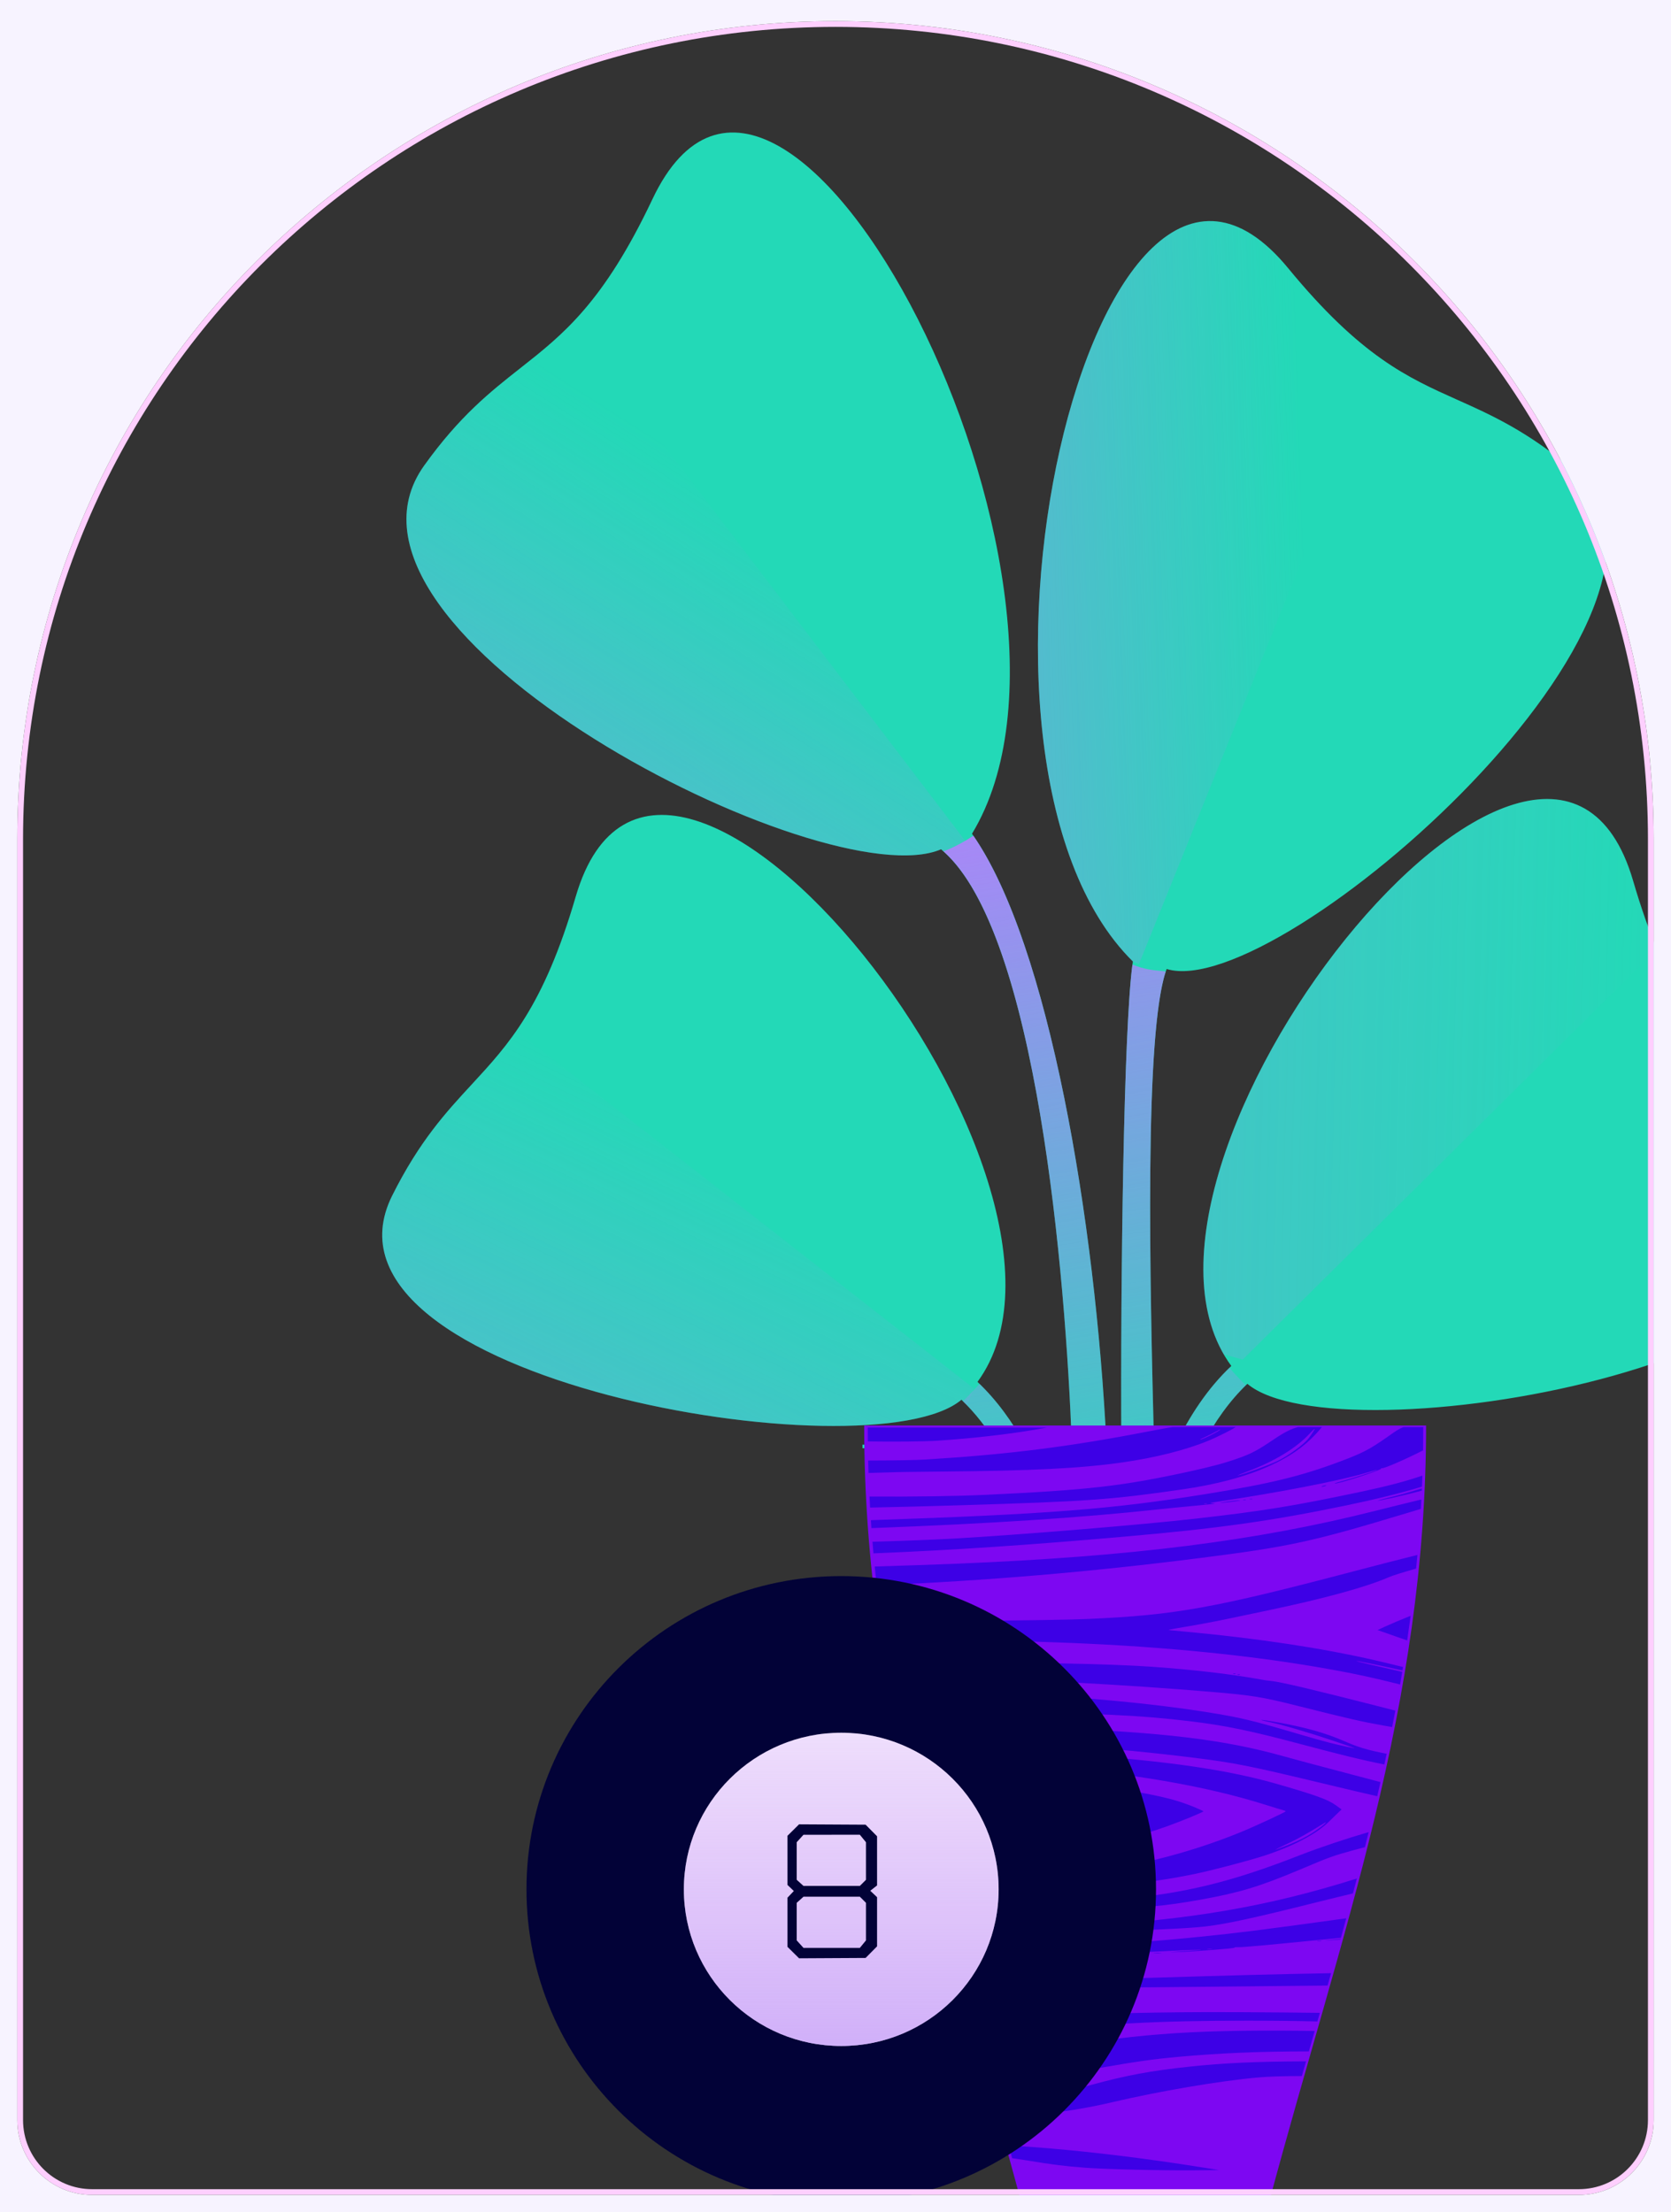 <svg width="870" height="1152" viewBox="0 0 870 1152" fill="none" xmlns="http://www.w3.org/2000/svg">
<rect x="0" y="0" width="870" height="1152" fill="#333333" stroke="none"/>
<g clip-path="url(#clip0_754_498)">
<path fill-rule="evenodd" clip-rule="evenodd" d="M719.275 786.634L721.812 786.634L721.812 752.274L626.179 752.274C632.413 740.545 639.912 729.69 649.434 720.607C696.456 760.31 993.636 710.01 945.809 614.325C931.578 585.845 917.717 570.835 904.369 556.38C885.129 535.544 866.955 515.863 850.273 458.654C805.462 305.023 565.738 608.728 641.075 711.306C628.663 723.056 619.525 737.129 612.133 752.274L600.834 752.274C598.744 668.642 595.566 536.239 607.412 504.602C666.259 522.612 901.312 314.375 819.711 245.205C795.429 224.619 776.784 216.269 758.83 208.229C732.946 196.638 708.498 185.689 670.666 139.647C569.052 16.018 482.305 394.515 589.828 500.685C585.042 532.317 583.352 665.884 583.807 752.274L576.081 752.274C570.413 636.276 546.07 490.716 506.061 434.177C584.475 304.998 408.101 -40.946 339.681 103.729C314.205 157.6 293.163 174.176 270.884 191.726C255.431 203.899 239.383 216.541 220.849 242.422C158.566 329.398 429.434 468.284 489.961 442.258C539.867 483.54 554.814 664.947 558.047 752.273L533.567 752.273C526.969 740.285 519.035 729.173 508.93 719.604C584.267 617.026 344.538 313.316 299.728 466.952C283.045 524.159 264.871 543.84 245.63 564.677C232.283 579.131 218.422 594.141 204.191 622.618C156.365 718.303 453.544 768.608 500.571 728.905C507.802 735.802 513.864 743.721 519.101 752.273L449.066 752.273L449.066 754.15L586.743 754.15L720 754.15C720 765.137 719.275 786.634 719.275 786.634Z" fill="#23D9B7"/>
<g style="mix-blend-mode:multiply">
<path fill-rule="evenodd" clip-rule="evenodd" d="M670.527 754.15L669.558 752.274L626.179 752.274C632.241 740.867 639.499 730.289 648.652 721.361C646.075 718.904 643.11 715.778 640.088 712.252C628.176 723.808 619.328 737.533 612.133 752.274L600.834 752.274C598.773 669.803 595.654 539.905 606.927 505.977C606.205 505.753 605.158 505.659 603.797 505.538C600.668 505.258 595.882 504.831 589.595 502.328C584.987 536.698 583.359 667.305 583.807 752.274L576.08 752.274C570.448 636.977 546.364 492.474 506.785 435.212C502.542 438.038 496.664 441.269 491.229 443.344C540.12 486.625 554.841 665.691 558.047 752.273L533.567 752.273C527.206 740.717 519.604 729.973 510.012 720.642C509.937 720.724 509.861 720.806 509.785 720.888C507.319 723.559 504.279 726.852 501.38 729.685C508.255 736.397 514.06 744.042 519.101 752.273L507.265 752.273C508.025 752.918 508.775 753.546 509.504 754.15L586.743 754.15L670.527 754.15Z" fill="url(#paint0_linear_754_498)"/>
</g>
<g style="mix-blend-mode:multiply">
<path fill-rule="evenodd" clip-rule="evenodd" d="M637.125 705.257L647 708L862.672 494.219C858.455 484.205 854.32 472.534 850.273 458.655C806.312 307.937 574.761 597.373 637.125 705.257Z" fill="url(#paint1_linear_754_498)"/>
</g>
<g style="mix-blend-mode:multiply">
<path fill-rule="evenodd" clip-rule="evenodd" d="M502.549 437.841L297.513 168.555C288.591 177.777 279.837 184.673 270.884 191.726L270.884 191.726C255.431 203.899 239.383 216.541 220.849 242.422C158.566 329.398 429.434 468.284 489.961 442.258C491.529 443.556 493.063 444.991 494.563 446.558C493.47 445.416 492.358 444.344 491.229 443.344C495.022 441.895 499.031 439.885 502.549 437.841Z" fill="url(#paint2_linear_754_498)"/>
</g>
<g style="mix-blend-mode:multiply">
<path fill-rule="evenodd" clip-rule="evenodd" d="M503.481 731.798C502.532 730.815 501.563 729.85 500.571 728.905C453.544 768.608 156.365 718.303 204.191 622.618C218.422 594.14 232.283 579.131 245.63 564.677L245.63 564.677L245.63 564.676C253.57 556.078 261.329 547.676 268.876 536.753L507 723L503.481 731.798Z" fill="url(#paint3_linear_754_498)"/>
</g>
<g style="mix-blend-mode:multiply">
<path fill-rule="evenodd" clip-rule="evenodd" d="M589.824 500.714L593 502L719.874 187.311C705.628 177.35 689.872 163.021 670.666 139.647C569.052 16.018 482.305 394.515 589.828 500.685C589.827 500.695 589.825 500.705 589.824 500.714Z" fill="url(#paint4_linear_754_498)"/>
</g>
<path d="M660.671 1147C698.673 1005.03 742.491 888.28 742.491 742.34L607.684 742.34L449.934 742.34C449.934 888.285 493.752 1005.03 531.754 1147L660.671 1147Z" fill="#7D07F2"/>
<path fill-rule="evenodd" clip-rule="evenodd" d="M684.481 1057.63C683.967 1059.44 683.452 1061.25 682.937 1063.06C682.445 1064.79 681.951 1066.52 681.458 1068.25C655.212 1068.27 635.422 1069.12 613.816 1071.06C600.802 1072.2 591.451 1073.55 571.902 1076.98C545.255 1081.67 540.073 1082.37 521.2 1083.72C519.435 1083.84 517.651 1083.97 515.849 1084.09C514.78 1080.32 513.712 1076.56 512.646 1072.81C520.704 1071.5 529.106 1070.05 537.932 1068.45C588.352 1059.26 618.041 1056.93 677.25 1057.5C679.553 1057.53 681.966 1057.57 684.481 1057.63ZM687.173 1048.17C686.749 1049.66 686.324 1051.15 685.898 1052.65C674.437 1052.36 662.55 1052.24 649.364 1052.24C603.153 1052.27 576.278 1053.57 508.997 1059.99C508.27 1057.44 507.545 1054.89 506.822 1052.35C550.902 1049.26 577.354 1048.24 614.999 1047.87C630.164 1047.69 662.717 1047.87 687.173 1048.17ZM693.006 1027.52C692.404 1029.67 691.8 1031.82 691.194 1033.96C670.751 1034.14 652.046 1034.32 634.998 1034.52C589.147 1035.07 544.25 1035.24 501.917 1035.04C501.633 1034.04 501.35 1033.03 501.067 1032.03C518.157 1031.96 534.28 1031.8 544.016 1031.54C554.551 1031.25 581.029 1030.48 602.887 1029.82C638.448 1028.74 665.113 1028.01 693.006 1027.52ZM706.441 978.218C705.764 980.808 705.081 983.4 704.392 985.993C699.126 987.237 693.241 988.675 686.545 990.346C652.406 998.919 637.984 1002.02 627.111 1003.25C609.2 1005.24 545.785 1006.77 493.935 1006.42C493.702 1005.57 493.47 1004.72 493.238 1003.87C518.047 1004.02 549.33 1003.77 560.353 1003.16C618.927 999.9 659.705 992.973 706.441 978.218ZM721.961 913.256C721.566 915.117 721.167 916.976 720.763 918.835C708.486 916.406 696.266 913.307 677.25 908.244C650.716 901.181 637.871 898.528 619.562 896.323C592.915 893.139 573.198 892.24 511.341 891.424C501.71 891.306 484.78 890.972 466.289 890.562C465.673 887.301 465.072 884.034 464.488 880.76C491.579 880.905 508.697 881.311 526.27 882.034C563.339 883.626 599.732 887.015 628.632 891.628C645.646 894.363 651.899 895.833 674.996 902.651C681.644 904.611 689.249 906.775 691.897 907.428C697.812 908.938 705.587 910.612 705.192 910.326C705.023 910.204 700.009 908.448 694.038 906.448C681.7 902.284 667.222 898.038 660.744 896.691C653.702 895.221 656.237 895.302 664.969 896.854C679.729 899.508 689.813 902.325 700.009 906.734C706.831 909.68 711.146 911.191 721.961 913.256ZM726.475 890.782C725.934 893.643 725.38 896.5 724.814 899.352C723.321 899.093 721.831 898.832 720.347 898.568C708.403 896.445 702.657 895.098 675.954 888.403C657.138 883.667 651.955 882.81 630.491 881.013C586.437 877.339 539.228 874.767 490.497 873.379C484.761 873.211 475.056 873.088 463.139 873.008C462.71 870.478 462.291 867.943 461.883 865.404C539.808 865.659 576.902 866.392 599.732 867.949C621.14 869.459 640.913 871.746 656.124 874.522C657.927 874.889 660.462 875.257 661.758 875.338C666.377 875.747 683.841 879.87 717.811 888.566C720.916 889.362 723.794 890.098 726.475 890.782ZM740.024 780.842C739.939 782.48 739.849 784.114 739.753 785.746C737.76 786.343 735.706 786.962 733.585 787.603C682.827 802.954 671.56 805.403 624.52 811.364C567.485 818.612 513.62 823.171 456.443 825.562C456.08 822.303 455.736 819.033 455.412 815.752C471.433 815.276 486.561 814.763 498.666 814.262C589.648 810.506 653.871 802.423 715.614 786.868C724.335 784.68 732.433 782.679 740.024 780.842ZM730.797 743.151L741 743.151C741 747.214 740.966 751.255 740.899 755.275C732.333 759.679 720.27 764.985 719.333 764.577C719.051 764.455 718.938 764.495 719.107 764.74C719.727 765.434 695.784 773.11 694.883 772.497C694.77 772.416 696.686 771.803 699.052 771.191C703.953 769.884 714.657 766.537 716.403 765.72C717.812 765.067 716.966 765.271 711.051 767.027C697.249 771.15 665.081 777.356 633.026 782.132C629.872 782.622 629.477 782.745 631.055 782.826C634.209 782.949 632.632 783.153 620.633 784.255C614.436 784.827 605.929 785.684 601.76 786.133C562.719 790.338 516.468 793.36 455.569 795.687C454.995 795.708 454.373 795.73 453.705 795.754C453.606 794.381 453.511 793.007 453.42 791.63C453.667 791.621 453.914 791.613 454.161 791.604C545.931 788.46 578.493 785.929 627.393 778.091C661.082 772.661 677.194 768.782 697.925 760.984C709.361 756.698 712.967 754.82 722.037 748.492C722.481 748.179 722.902 747.881 723.303 747.598C726.673 745.217 728.584 743.867 730.797 743.151ZM675.81 743.151L688.218 743.151L687.897 743.552C680.686 752.207 672.574 758.126 660.856 763.434C648.519 768.986 633.477 773.028 615.281 775.641C578.043 780.989 566.945 781.806 500.356 783.847C483.02 784.374 467.374 784.778 453.013 785.057C452.903 783.147 452.8 781.233 452.705 779.314C475.428 779.44 497.671 779.132 513.313 778.417C567.001 775.886 584.578 773.885 620.069 766.088C631.336 763.597 637.815 761.842 645.026 759.27C651.504 756.983 654.997 755.105 662.941 749.716C668.33 746.064 672.219 744.019 675.81 743.151ZM610.595 743.151L643.307 743.151C642.128 744.138 633.825 748.322 628.914 750.329C617.252 755.146 601.197 759.147 584.296 761.556C562.438 764.659 537.706 765.883 491.061 766.292C477.765 766.414 465.597 766.577 464.019 766.7C463.119 766.748 458.529 766.882 452.199 767.035C452.128 764.883 452.067 762.725 452.015 760.56C464.543 760.529 476.676 760.357 481.765 760.045C524.918 757.392 556.748 753.391 597.76 745.429C603.481 744.322 607.354 743.599 610.595 743.151ZM451.845 750.626C451.82 748.218 451.807 745.801 451.806 743.377C455.391 743.38 459.159 743.384 463.118 743.388L545.03 743.429L538.608 744.531C524.524 746.94 506.666 748.981 488.525 750.206C481.286 750.71 465.336 750.835 451.845 750.626ZM454.25 802.847C471.296 802.355 486.346 801.785 496.694 801.198C531.622 799.198 595 793.972 623.168 790.747C657.927 786.786 673.419 784.255 708.403 776.866C721.804 774.032 732.083 771.348 740.561 768.411C740.494 770.335 740.42 772.253 740.338 774.167C729.037 777.589 715.935 780.819 700.573 784.01C661.645 792.094 634.04 795.972 583.676 800.341C535.463 804.568 495.584 807.272 454.766 808.889C454.586 806.88 454.414 804.866 454.25 802.847ZM740.3 775.063C740.282 775.461 740.265 775.859 740.246 776.256C735.468 777.547 730.4 778.783 724.91 780.009C720.91 780.908 717.53 781.52 717.417 781.438C717.248 781.357 719.558 780.703 722.487 780.009C728.117 778.7 734.052 777.051 740.3 775.063ZM458.782 844.493C471.243 844.36 488.68 844.196 505.426 844.066C534.946 843.821 558.269 843.453 566.832 843.045C611.957 841.044 632.125 837.411 705.981 817.937C716.794 815.084 727.817 812.258 737.964 809.725C737.749 812.097 737.524 814.463 737.287 816.822C730.277 818.819 724.951 820.487 722.938 821.366C711.277 826.47 689.306 832.471 660.349 838.554C652.462 840.187 642.941 842.188 639.223 843.004C632.125 844.515 619.844 846.76 612.182 847.985C609.703 848.393 608.07 848.761 608.52 848.842C608.578 848.847 608.702 848.859 608.884 848.877L609.436 848.931L609.439 848.932L609.442 848.932L609.442 848.932L609.445 848.932C611.075 849.093 614.578 849.437 618.379 849.781C655.392 853.251 688.066 858.191 715.84 864.56C718.298 865.107 723.721 866.417 730.488 868.086C730.391 868.674 730.295 869.261 730.197 869.848C715.112 866.562 706.471 864.793 706.263 864.969C706.094 865.05 709.474 865.908 713.755 866.887C716.804 867.565 723.314 869.05 730.068 870.623C729.703 872.811 729.33 874.996 728.95 877.178C713.488 873.302 706.299 871.788 693.306 869.419C653.758 862.233 607.506 857.538 556.41 855.497C529.967 854.464 518.24 854.22 460.157 854.209C459.68 850.979 459.222 847.741 458.782 844.493ZM734.435 841.414C733.871 845.704 733.273 849.977 732.645 854.235C731.015 853.682 729.395 853.123 727.783 852.557L717.248 848.842L720.741 847.209C724.345 845.555 729.074 843.561 734.435 841.414ZM467.512 896.918C488.158 897.617 513.169 898.543 546.269 899.793C605.478 902.039 637.364 905.876 668.011 914.491C674.151 916.205 680.912 918.042 718.093 927.841C718.307 927.897 718.52 927.953 718.732 928.009C718.179 930.465 717.618 932.918 717.049 935.371C710.276 933.838 701.678 931.807 689.925 928.984C649.814 919.349 642.941 918.002 621.365 915.307C580.974 910.271 532.979 906.6 468.881 903.785C468.417 901.499 467.961 899.21 467.512 896.918ZM471.49 916.277C470.993 913.966 470.504 911.653 470.022 909.339C478.954 909.545 487.228 909.834 495.004 910.204C514.834 911.184 563.227 913.96 573.029 914.695C612.182 917.757 640.688 922.125 663.729 928.657C684.01 934.455 691.165 936.986 695.277 939.925L698.488 942.252L696.46 944.171C695.369 945.199 693.433 947.107 692.032 948.488L692.031 948.489L692.028 948.492L691.897 948.621C685.418 955.031 673.081 961.522 658.096 966.381C650.04 968.993 631.505 973.852 622.435 975.771C604.464 979.527 586.099 981.813 560.917 983.364C551.683 983.957 511.127 984.014 487.783 983.611C487.375 982.065 486.968 980.52 486.563 978.974C511.498 979.708 535.196 978.942 554.438 976.71C588.521 972.749 617.703 965.564 645.646 954.214C653.082 951.193 669.363 943.64 669.363 943.232C669.363 943.069 668.912 942.865 668.405 942.742C667.842 942.62 663.335 941.232 658.377 939.68C627.731 930.045 589.197 923.391 543.453 919.839C526.845 918.538 507.253 917.536 471.49 916.277ZM474.064 927.965C473.705 926.372 473.349 924.778 472.996 923.184C534.499 924.896 555.297 926.585 587.395 932.291C606.661 935.761 612.746 937.312 622.492 941.313C624.689 942.252 626.548 943.11 626.548 943.232C626.548 943.641 615.393 948.213 607.957 950.908C576.37 962.371 535.67 968.249 483.945 968.866C483.578 967.433 483.213 966 482.85 964.568C505.513 964.491 527.329 961.566 548.974 955.684C562.889 951.928 582.944 944.702 581.367 944.049C580.86 943.845 577.31 942.702 573.48 941.477C556.466 936.088 535.791 932.046 514.44 929.841C498.833 928.259 493.803 927.99 474.064 927.965ZM490.834 995.029C490.542 993.946 490.251 992.864 489.96 991.781C523.016 992.176 557.378 991.268 581.479 989.162C616.351 986.1 640.688 980.221 676.968 966.013C687.34 961.981 700.853 957.462 712.58 954.06C711.937 956.673 711.287 959.286 710.63 961.899C708.828 962.364 707.001 962.85 705.136 963.36C694.038 966.381 692.46 966.952 676.743 973.607C655.673 982.466 645.251 985.61 625.252 989.202C605.647 992.714 597.028 993.448 560.072 994.755C546.124 995.255 511.152 995.347 490.834 995.029ZM495.929 1013.65C522.08 1014.01 548.549 1013.85 563.452 1013.09C587.226 1011.9 604.521 1010.64 624.858 1008.55C644.744 1006.55 657.645 1004.92 698.939 999.205C699.6 999.114 700.258 999.024 700.915 998.934C699.997 1002.32 699.07 1005.7 698.137 1009.09C658.212 1013.05 647.617 1014.02 644.857 1013.98C643.336 1013.94 642.378 1014.07 642.716 1014.23C643.505 1014.6 621.309 1016.27 612.182 1016.56C607.901 1016.68 608.633 1016.6 615.281 1016.15C632.35 1015 627.055 1015 604.295 1016.15C565.854 1018.07 531.183 1018.89 497.297 1018.57C496.84 1016.93 496.384 1015.29 495.929 1013.65ZM697.989 1009.63C697.956 1009.75 697.923 1009.87 697.889 1009.99C692.956 1010.37 689.939 1010.59 689.756 1010.55C689.522 1010.52 692.698 1010.17 697.989 1009.63ZM519.091 1095.56C528.26 1094.47 536.553 1093.06 545.706 1091.23C553.48 1089.68 554.269 1089.47 568.24 1085.67C586.493 1080.69 599.225 1078.33 619.224 1076.2C636.934 1074.3 654.154 1073.5 679.985 1073.43C679.261 1075.97 678.537 1078.52 677.812 1081.08C668.806 1081.1 660.227 1081.33 655.279 1081.8C634.716 1083.63 603.732 1088.94 578.944 1094.74C568.466 1097.23 555.283 1099.51 547.34 1100.25C544.01 1100.56 539.626 1101 536.626 1101.31L536.624 1101.31L536.615 1101.31C536.015 1101.37 535.471 1101.43 535.002 1101.47C531.88 1101.84 526.883 1102.28 521.102 1102.72C520.432 1100.33 519.762 1097.95 519.091 1095.56ZM526.963 1123.85C526.35 1121.61 525.736 1119.39 525.121 1117.16C529.233 1117.45 533.369 1117.74 537.537 1118.05C563.903 1119.97 595.901 1123.81 626.266 1128.71L634.716 1130.05L621.759 1130.18C605.253 1130.34 575.057 1129.6 565.029 1128.83C553.875 1127.97 548.41 1127.28 534.439 1124.99C531.953 1124.59 529.479 1124.21 526.963 1123.85ZM628.689 1015C627.956 1014.92 628.407 1014.84 629.646 1014.84C630.886 1014.8 631.449 1014.88 630.942 1015C630.379 1015.09 629.365 1015.09 628.689 1015ZM627.674 782.908C626.886 782.908 626.604 782.99 626.998 783.112C627.337 783.194 628.012 783.194 628.407 783.112C628.745 782.99 628.463 782.908 627.674 782.908ZM667.954 961.808C675.053 959.154 680.236 956.582 684.742 953.52C686.827 952.091 689.137 950.336 689.813 949.642C690.883 948.54 690.601 948.621 688.066 950.213C680.574 954.827 676.01 957.399 670.659 959.93C662.434 963.849 662.377 963.931 667.954 961.808ZM690.207 773.477C689.756 773.477 688.968 773.64 688.517 773.845C687.503 774.334 688.404 774.334 689.925 773.845C690.658 773.6 690.77 773.477 690.207 773.477ZM665.194 760.78C670.546 758.167 678.546 752.411 681.024 749.349C682.827 747.103 684.799 744.041 684.404 744.041C684.292 744.041 683.278 745.021 682.151 746.246C674.996 754.044 663.56 761.025 649.138 766.373C645.871 767.598 643.786 768.455 644.575 768.292C647.505 767.761 660.856 762.862 665.194 760.78ZM686.827 1010.72C685.757 1010.72 685.306 1010.8 685.869 1010.92C686.376 1011 687.278 1011 687.841 1010.92C688.348 1010.8 687.897 1010.72 686.827 1010.72ZM650.659 780.663C650.265 780.54 650.547 780.458 651.335 780.458C652.124 780.458 652.406 780.54 652.068 780.663C651.674 780.744 650.997 780.744 650.659 780.663ZM647.955 780.867C647.167 780.867 646.885 780.948 647.279 781.071C647.617 781.152 648.293 781.152 648.688 781.071C649.026 780.948 648.744 780.867 647.955 780.867ZM638.66 782.01C641.758 781.601 644.801 781.234 645.42 781.275C647.054 781.316 639.787 782.336 636.125 782.581C634.322 782.704 635.449 782.459 638.66 782.01ZM644.801 871.868C644.181 871.868 644.012 871.991 644.463 872.113C644.857 872.236 645.364 872.195 645.533 872.072C645.758 871.95 645.42 871.827 644.801 871.868ZM624.858 749.594C624.858 749.88 626.998 749.022 629.928 747.593C633.026 746.083 635.787 744.45 635.28 744.45C635.054 744.45 633.928 744.98 632.801 745.634C631.674 746.246 629.421 747.389 627.843 748.124C626.21 748.818 624.858 749.512 624.858 749.594ZM642.547 871.46C641.927 871.46 641.758 871.582 642.209 871.705C642.603 871.827 643.11 871.787 643.279 871.664C643.505 871.542 643.167 871.419 642.547 871.46ZM601.084 1017.05C600.07 1016.96 600.746 1016.88 602.605 1016.88C604.464 1016.88 605.309 1016.96 604.464 1017.05C603.619 1017.13 602.098 1017.13 601.084 1017.05ZM523.059 940.579C528.974 941.599 533.763 942.946 537.481 944.58L539.453 945.478L534.157 947.274C527.735 949.438 517.538 951.928 511.341 952.826C504.976 953.725 492.413 954.623 493.145 954.092C493.258 953.97 495.849 953.725 498.891 953.48C505.877 952.949 513.708 951.765 519.341 950.418C523.679 949.356 535.566 945.396 535.228 945.11C534.777 944.824 527.284 942.62 521.764 941.191C514.834 939.354 515.116 939.231 523.059 940.579Z" fill="#3D00E6"/>
<path fill-rule="evenodd" clip-rule="evenodd" d="M437.991 1147C528.501 1147 601.874 1073.96 601.874 983.867C601.874 893.771 528.501 820.734 437.991 820.734C347.48 820.734 274.107 893.771 274.107 983.867C274.107 1073.96 347.48 1147 437.991 1147Z" fill="#020237"/>
<path fill-rule="evenodd" clip-rule="evenodd" d="M437.991 1065.43C483.246 1065.43 519.933 1028.92 519.933 983.867C519.933 938.819 483.246 902.301 437.991 902.301C392.735 902.301 356.049 938.819 356.049 983.867C356.049 1028.92 392.735 1065.43 437.991 1065.43Z" fill="#F7F3FF"/>
<g style="mix-blend-mode:multiply">
<path fill-rule="evenodd" clip-rule="evenodd" d="M437.991 1065.43C483.246 1065.43 519.933 1028.92 519.933 983.867C519.933 938.819 483.246 902.301 437.991 902.301C392.735 902.301 356.049 938.819 356.049 983.867C356.049 1028.92 392.735 1065.43 437.991 1065.43Z" fill="url(#paint5_linear_754_498)"/>
</g>
<path fill-rule="evenodd" clip-rule="evenodd" d="M410 1013.8L410.002 988.212L413.306 984.725L410.002 981.559L410 955.967L416.033 950L450.674 950.192L456.641 956.225L456.642 981.818L453.103 984.594L456.642 987.953L456.641 1013.55L450.674 1019.58L416.033 1019.77L410 1013.8ZM418.332 955.436L414.802 959.322L414.8 978.896L418.336 982.076L447.681 982.076L450.863 978.894L450.862 959.322L447.681 955.433L418.332 955.436ZM418.332 1014.34L414.802 1010.45L414.8 990.875L418.336 987.695L447.681 987.695L450.863 990.877L450.862 1010.45L447.681 1014.34L418.332 1014.34Z" fill="#020237"/>
<path fill-rule="evenodd" clip-rule="evenodd" d="M435 14C201.384 14 12 203.384 12 437V1104C12 1123.88 28.118 1140 48 1140H822C841.882 1140 858 1123.88 858 1104V437C858 203.384 668.616 14 435 14ZM9 437C9 201.727 199.727 11 435 11C670.273 11 861 201.727 861 437V1104C861 1125.54 843.539 1143 822 1143H48C26.461 1143 9 1125.54 9 1104V437Z" fill="#FECFFE"/>
<path fill-rule="evenodd" clip-rule="evenodd" d="M870 1152L870 -3.80289e-05L0 0L0 1152L870 1152ZM9 437C9 201.727 199.727 11 435 11C670.273 11 861 201.727 861 437L861 1104C861 1125.54 843.539 1143 822 1143L48 1143C26.461 1143 9 1125.54 9 1104L9 437Z" fill="#F7F3FF"/>
</g>
<defs>
<linearGradient id="paint0_linear_754_498" x1="535" y1="422" x2="603" y2="846" gradientUnits="userSpaceOnUse">
<stop stop-color="#AA86F8"/>
<stop offset="1" stop-color="#AA86F8" stop-opacity="0"/>
</linearGradient>
<linearGradient id="paint1_linear_754_498" x1="-191" y1="514" x2="862.9" y2="540.061" gradientUnits="userSpaceOnUse">
<stop stop-color="#AA86F8"/>
<stop offset="1" stop-color="#AA86F8" stop-opacity="0"/>
</linearGradient>
<linearGradient id="paint2_linear_754_498" x1="173" y1="780" x2="472.173" y2="310.85" gradientUnits="userSpaceOnUse">
<stop stop-color="#AA86F8"/>
<stop offset="1" stop-color="#AA86F8" stop-opacity="0"/>
</linearGradient>
<linearGradient id="paint3_linear_754_498" x1="353" y1="1260" x2="622.458" y2="700.723" gradientUnits="userSpaceOnUse">
<stop stop-color="#AA86F8"/>
<stop offset="1" stop-color="#AA86F8" stop-opacity="0"/>
</linearGradient>
<linearGradient id="paint4_linear_754_498" x1="271" y1="86" x2="671.983" y2="72.412" gradientUnits="userSpaceOnUse">
<stop stop-color="#AA86F8"/>
<stop offset="1" stop-color="#AA86F8" stop-opacity="0"/>
</linearGradient>
<linearGradient id="paint5_linear_754_498" x1="437.991" y1="1208.43" x2="437.991" y2="821.741" gradientUnits="userSpaceOnUse">
<stop stop-color="#AA86F8"/>
<stop offset="1" stop-color="#D38DF1" stop-opacity="0"/>
</linearGradient>
<clipPath id="clip0_754_498">
<rect width="1152" height="870" fill="white" transform="translate(0 1152) rotate(-90)"/>
</clipPath>
</defs>
</svg>
